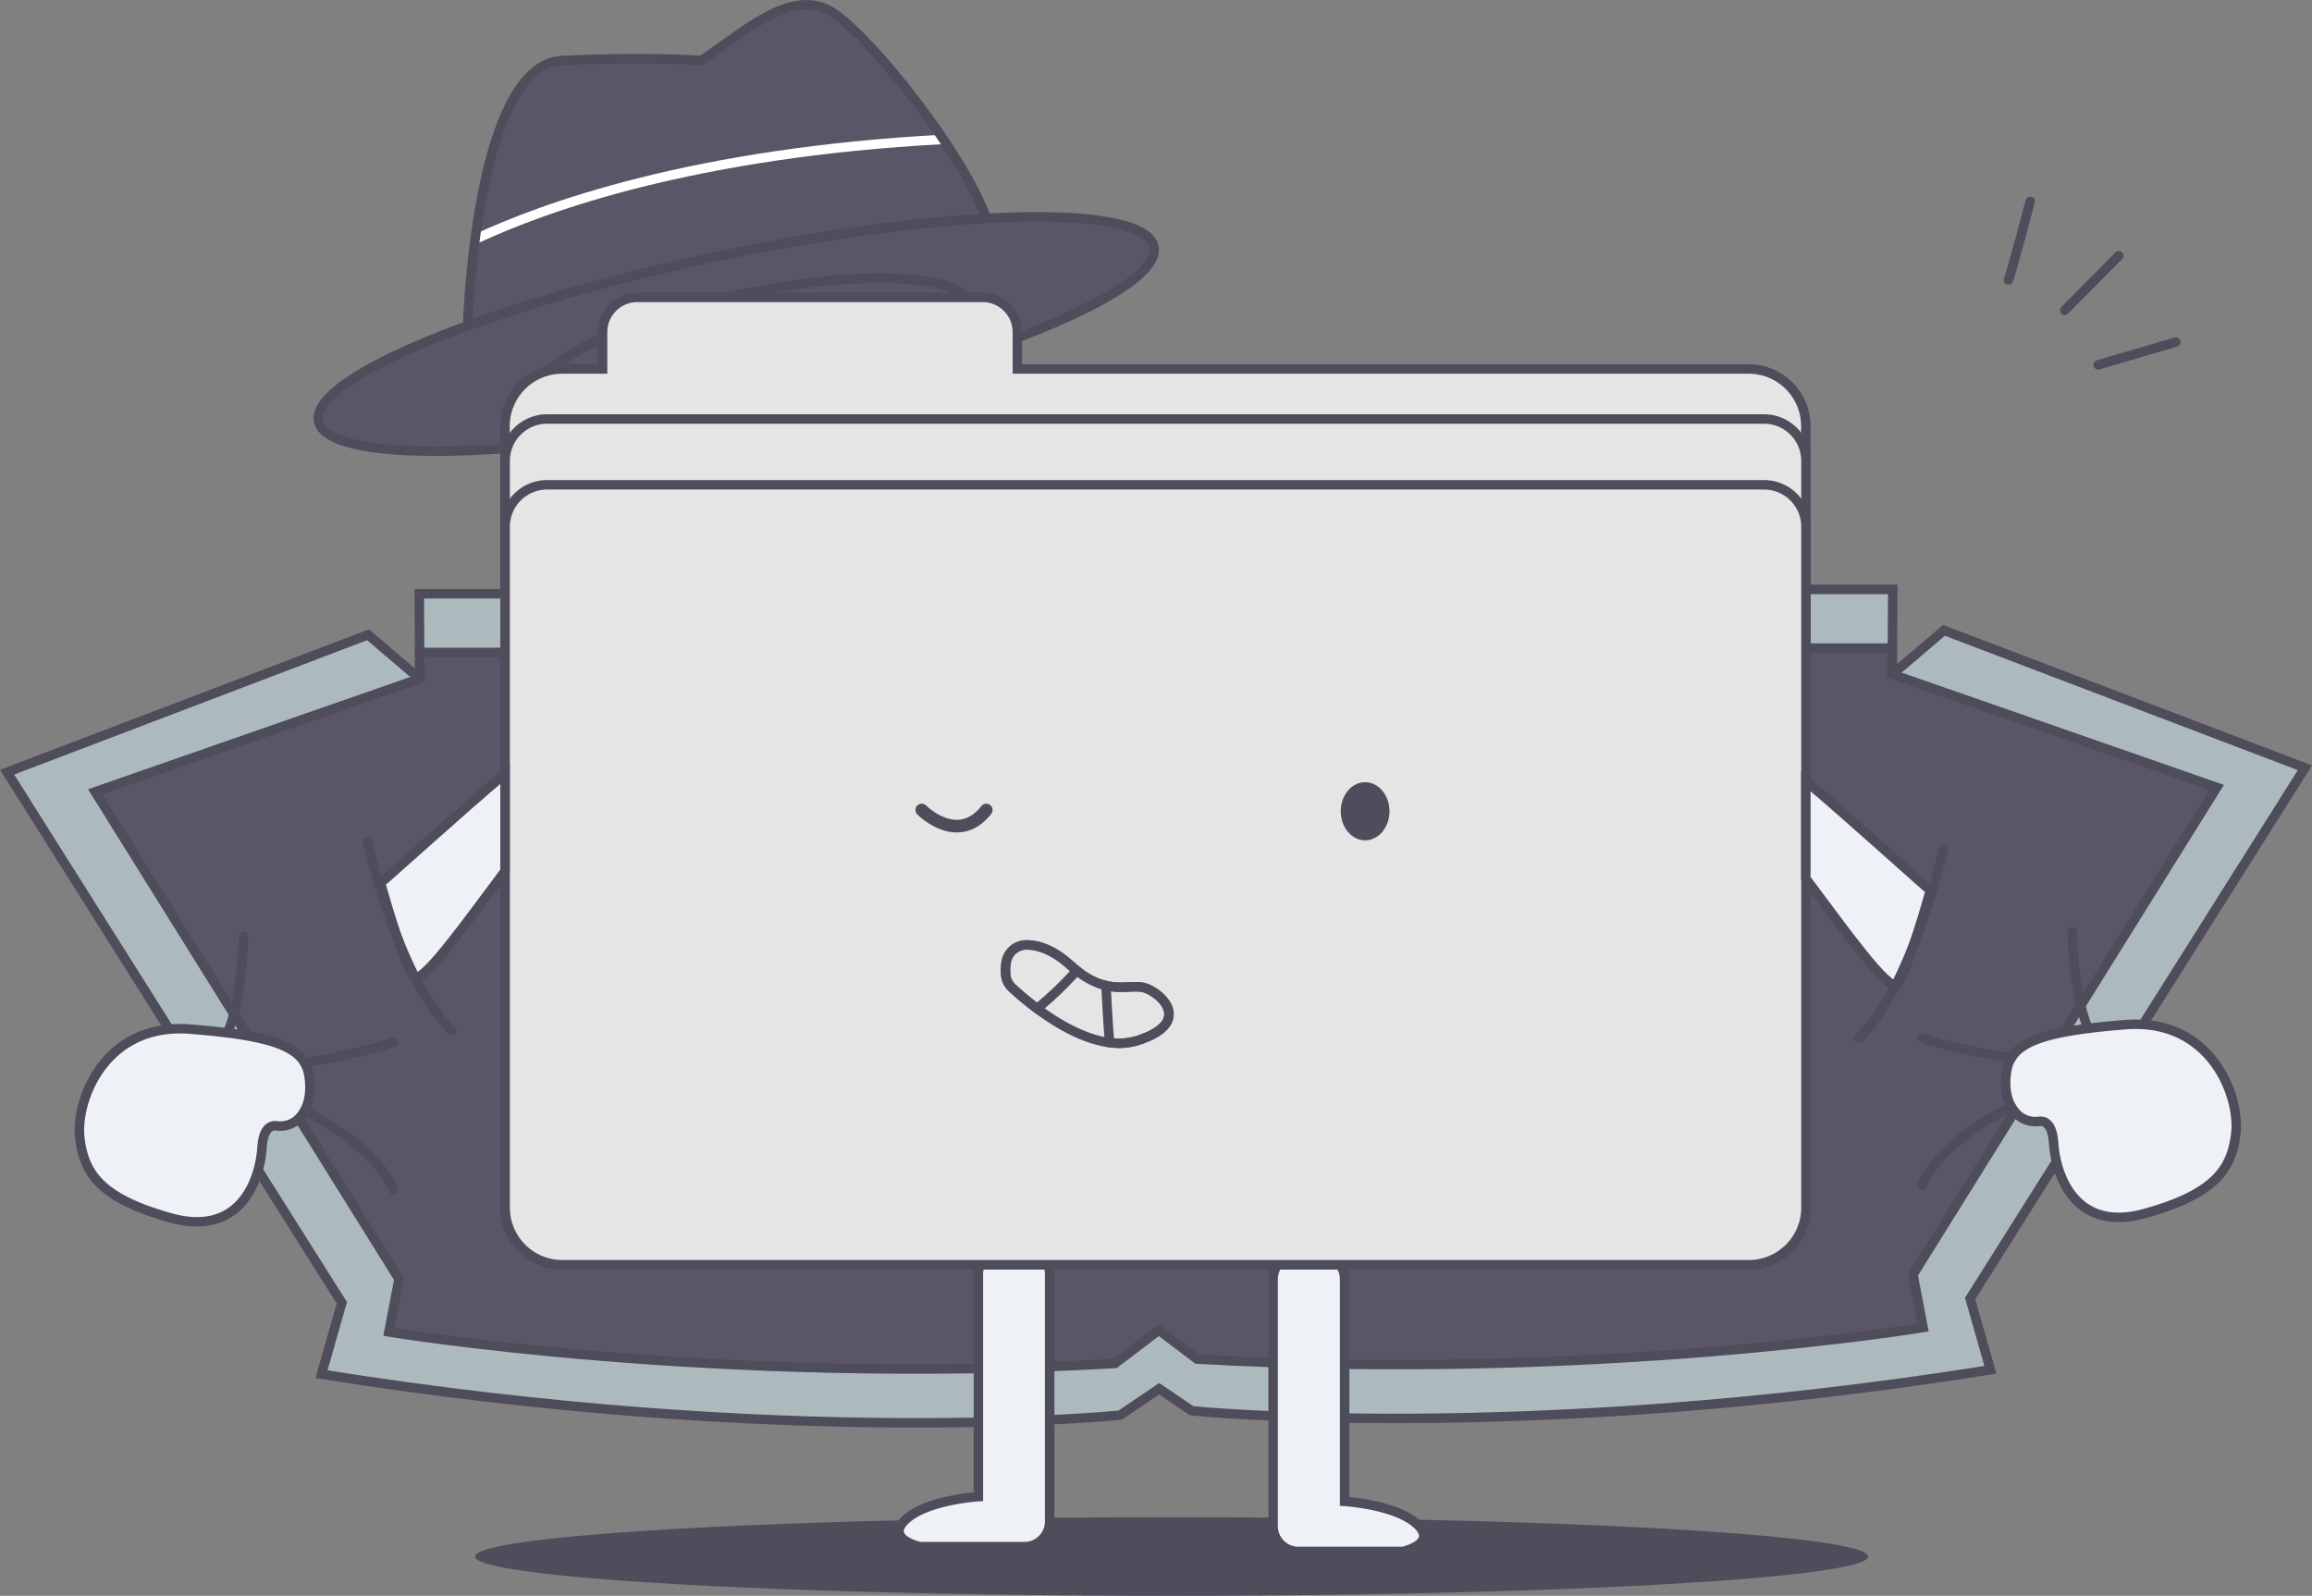 <svg xmlns="http://www.w3.org/2000/svg" viewBox="0 0 733.46 506.32"><rect x="0" y="0" width="733.46" height="506.32" fill="#808080" stroke="none"/><defs><style>.cls-1,.cls-11{fill:#4f4c5b;}.cls-2,.cls-4{fill:#595667;}.cls-10,.cls-11,.cls-12,.cls-2,.cls-3,.cls-5,.cls-8,.cls-9{stroke:#4f4c5b;}.cls-10,.cls-11,.cls-12,.cls-2,.cls-3,.cls-5,.cls-7,.cls-8,.cls-9{stroke-miterlimit:10;}.cls-10,.cls-2,.cls-3,.cls-5,.cls-7,.cls-8,.cls-9{stroke-width:3px;}.cls-12,.cls-3,.cls-6,.cls-7,.cls-8{fill:none;}.cls-12,.cls-3{stroke-linecap:round;}.cls-5{fill:#acbabe;}.cls-7{stroke:#fff;}.cls-9{fill:#eef2f6;}.cls-10{fill:#e5e5e5;}.cls-12{stroke-width:4px;}</style></defs><g id="Layer_2" data-name="Layer 2"><g id="Layer_1-2" data-name="Layer 1"><ellipse class="cls-1" cx="371.68" cy="493.85" rx="220.96" ry="12.47"/><ellipse class="cls-2" cx="233.58" cy="105.96" rx="135.38" ry="25.34" transform="translate(-16.75 50.07) rotate(-11.81)"/><ellipse class="cls-3" cx="239.3" cy="111.55" rx="70.56" ry="18.7" transform="translate(-17.77 51.36) rotate(-11.81)"/><path class="cls-4" d="M228.4,81.15c31.58-6.6,61-10.59,84.49-11.9h0c-7-20-35.15-55.72-48-64.79s-27.58,4.73-42.32,14.74c0,0-16.63-1.32-44.22,0s-30,84.13-30,84.13h0C170.08,95.38,197.82,87.55,228.4,81.15Z"/><path class="cls-5" d="M731.21,243.6,616.71,200l-16.44,14,.19-27H362.6l0,1.4H133l.19,27-16.44-14L2.25,245,108.44,413.35,102,436c148.81,23.81,253.39,13,253.39,13l12.36-8.39,10.3,7s104.58,10.77,253.39-13L625,412Z"/><path class="cls-2" d="M703.25,249.83l-103-35.9.06-8.31H573.25l-210.4,2.65v1.3L160.21,207H133.13l.06,8.32-103,35.9L126.58,405.8l-3.21,16.81s103.92,17.2,230.33,10l13.95-10.58,12.11,9.18c126.41,7.18,230.33-10,230.33-10l-3.21-16.82Z"/><path class="cls-6" d="M731.21,243.6,616.71,200l-16.44,14,.19-27H362.6l0,1.4H133l.19,27-16.44-14L2.25,245,108.44,413.35,102,436c148.81,23.81,253.39,13,253.39,13l12.36-8.39,10.3,7s104.58,10.77,253.39-13L625,412Z"/><path class="cls-7" d="M299.3,44.22c-79.25,4.24-126.66,21.44-148.59,31.72"/><path class="cls-8" d="M228.4,81.15c31.58-6.6,61-10.59,84.49-11.9h0c-7-20-35.15-55.72-48-64.79s-27.58,4.73-42.32,14.74c0,0-16.63-1.32-44.22,0s-30,84.13-30,84.13h0C170.08,95.38,197.82,87.55,228.4,81.15Z"/><path class="cls-9" d="M311,401.26a8,8,0,0,0-.62,3.1v70.5s-16.23,1-23,7.23,4.54,8.64,4.54,8.64H325a8,8,0,0,0,8-8V404.36a8,8,0,0,0-.62-3.1Z"/><path class="cls-9" d="M426.57,476.37v-70.5a8,8,0,0,0-1.47-4.61H405.37a8,8,0,0,0-1.48,4.61v78.37a8,8,0,0,0,8,8H445s11.27-2.41,4.54-8.64S426.57,476.37,426.57,476.37Z"/><path class="cls-10" d="M554.75,117.07h-232V105.36a11,11,0,0,0-11-11H202.16a11,11,0,0,0-11,11v11.71H178.35a18.14,18.14,0,0,0-18.14,18.14V383.12a18.14,18.14,0,0,0,18.14,18.14h376.4a18.14,18.14,0,0,0,18.14-18.14V135.21A18.14,18.14,0,0,0,554.75,117.07Z"/><path class="cls-10" d="M559.57,132.94h-386a13.33,13.33,0,0,0-13.32,13.33V383.12a18.14,18.14,0,0,0,18.14,18.14h376.4a18.14,18.14,0,0,0,18.14-18.14V146.27A13.32,13.32,0,0,0,559.57,132.94Z"/><path class="cls-10" d="M559.57,153.82h-386a13.32,13.32,0,0,0-13.32,13.32v216a18.14,18.14,0,0,0,18.14,18.14h376.4a18.14,18.14,0,0,0,18.14-18.14v-216A13.32,13.32,0,0,0,559.57,153.82Z"/><ellipse class="cls-11" cx="433.07" cy="257.4" rx="7.23" ry="8.72"/><path class="cls-12" d="M292.42,257s11.38,11.52,20.47,0"/><path class="cls-8" d="M319.1,309.6a6.17,6.17,0,0,0,2,3.82c5.61,5.23,24.91,21.72,40.16,16.61,18.05-6,6.05-16.07.95-16.82s-11.91,2.74-22.68-7c-5.75-5.2-10.59-6.41-13.85-6.41a6.48,6.48,0,0,0-6.35,4.89A14.3,14.3,0,0,0,319.1,309.6Z"/><path class="cls-8" d="M352,330.79a20.64,20.64,0,0,0,9.22-.76c18.05-6,6.05-16.07.95-16.82-3-.45-6.63.57-11.3-.51C351.14,318,351.5,324.8,352,330.79Z"/><path class="cls-8" d="M339.53,306.22c-5.75-5.2-10.59-6.41-13.85-6.41a6.48,6.48,0,0,0-6.35,4.89,14.3,14.3,0,0,0-.23,4.9,6.17,6.17,0,0,0,2,3.82A97.89,97.89,0,0,0,329,320a108.32,108.32,0,0,0,12.58-12.06C340.89,307.4,340.22,306.84,339.53,306.22Z"/><path class="cls-9" d="M160.21,245.48c-13.88,11.68-38.42,34-39.49,34.66,0,0,7.18,25.88,10.58,29.76,2.53,2.88,17.45-18.26,28.91-33.51Z"/><path class="cls-3" d="M116.56,267.1s10,44,26.84,59.9"/><path class="cls-9" d="M572.89,247.83c13.89,11.68,38.43,34,39.5,34.66,0,0-7.19,25.87-10.59,29.75-2.52,2.88-17.44-18.25-28.91-33.5Z"/><path class="cls-3" d="M616.54,269.45s-10,44-26.83,59.9"/><path class="cls-9" d="M640.43,354a8.35,8.35,0,0,0,6.49,1.77c1.79-.19,4.17.77,4.58,6.94.66,10.11,6.8,28.44,28.91,22.3s27.68-14,28.91-25.7-7.94-36.37-35.15-34.2S637.89,331,636.57,340C636,343.71,635.87,350,640.43,354Z"/><path class="cls-3" d="M657.36,295.64s.48,20.68,5.1,30.65"/><path class="cls-3" d="M609.74,329.35s9.79,3.46,28.32,6.37"/><path class="cls-3" d="M609.74,376.13s4-12.77,28.32-25"/><path class="cls-9" d="M94.19,355.42a8.37,8.37,0,0,1-6.5,1.77c-1.79-.19-4.17.76-4.57,6.94-.66,10.11-6.8,28.44-28.91,22.3s-27.68-14-28.91-25.7,7.93-36.37,35.14-34.2,36.28,5.86,37.61,14.93C98.58,345.13,98.74,351.43,94.19,355.42Z"/><path class="cls-3" d="M77.26,297.05s-.48,20.68-5.11,30.66"/><path class="cls-3" d="M124.88,330.77s-9.79,3.45-28.33,6.36"/><path class="cls-3" d="M124.88,377.55s-4-12.77-28.33-25.05"/><line class="cls-3" x1="654.99" y1="98.46" x2="672.14" y2="81.17"/><line class="cls-3" x1="665.62" y1="115.75" x2="690.28" y2="108.52"/><path class="cls-3" d="M637.14,88.82c.35,0,6.94-24.94,6.94-24.94"/></g></g></svg>